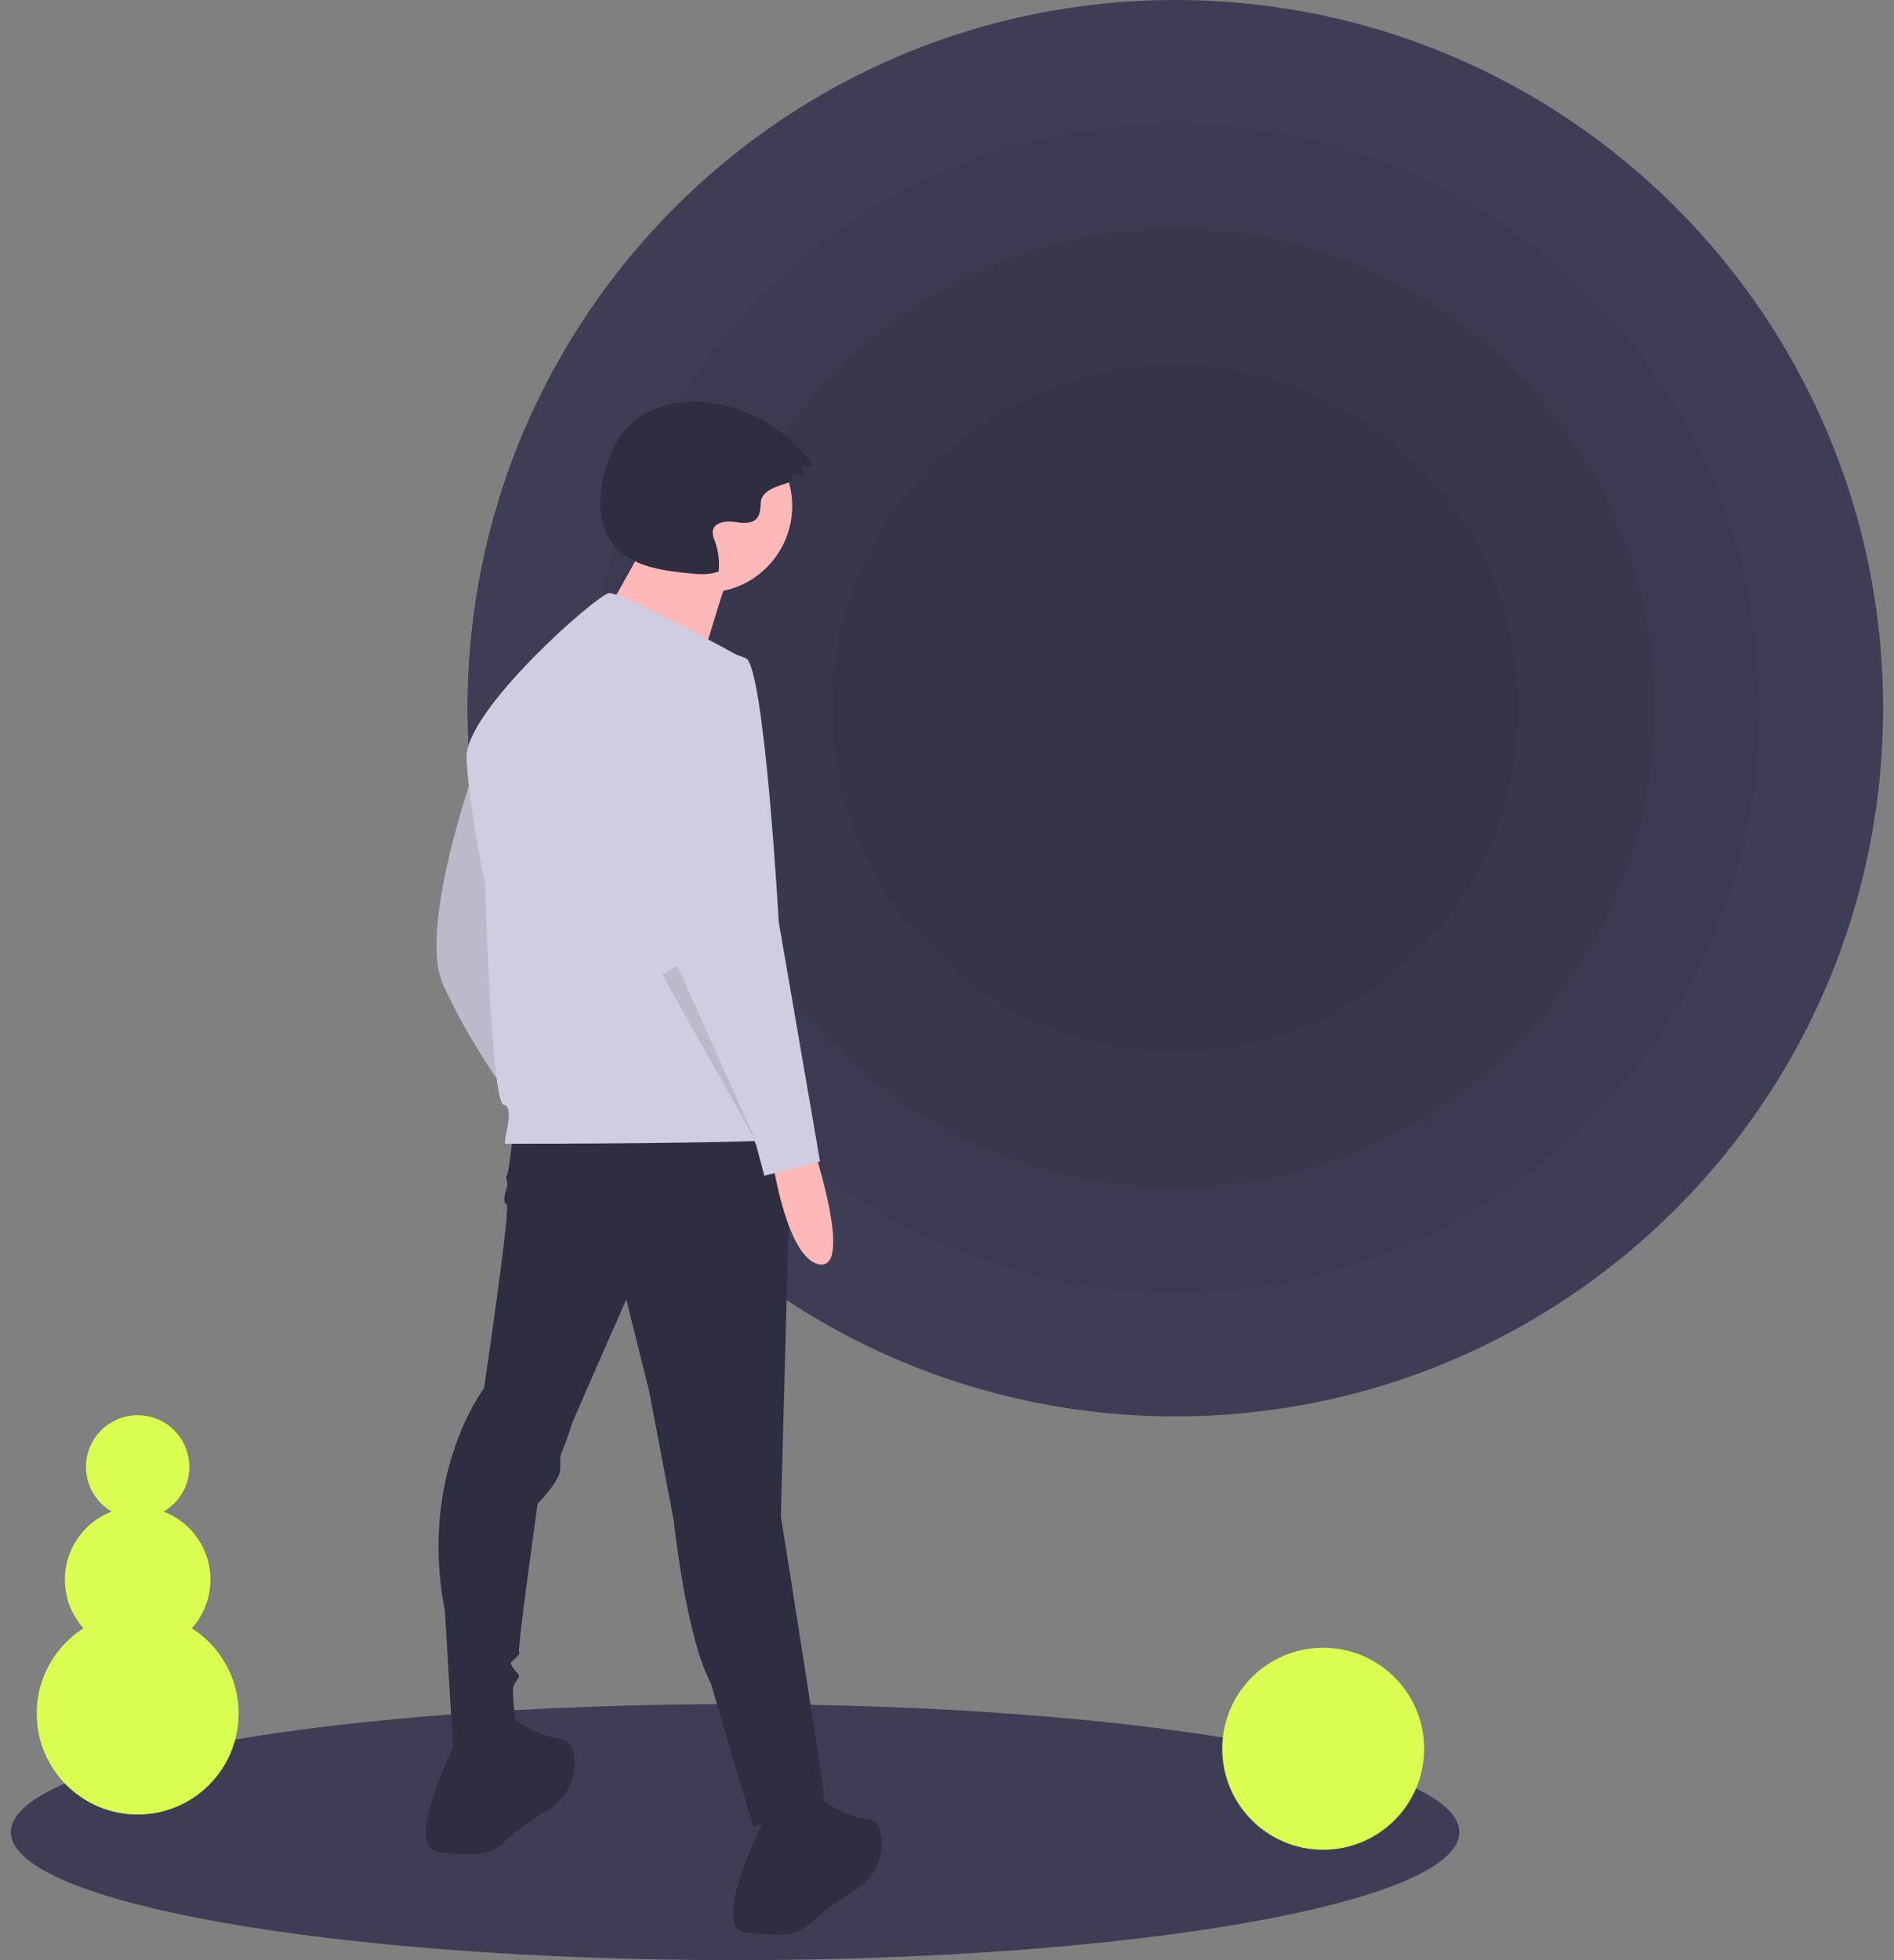 <svg width="87" height="90" viewBox="0 0 87 90" fill="none" xmlns="http://www.w3.org/2000/svg">
<rect x="0" y="0" width="87" height="90" fill="#808080" stroke="none"/>
<path d="M33.767 90C52.141 90 67.035 87.369 67.035 84.122C67.035 80.876 52.141 78.245 33.767 78.245C15.394 78.245 0.5 80.876 0.5 84.122C0.5 87.369 15.394 90 33.767 90Z" fill="#3F3D56"/>
<path d="M53.987 65.033C71.944 65.033 86.5 50.475 86.5 32.517C86.5 14.558 71.944 0 53.987 0C36.031 0 21.474 14.558 21.474 32.517C21.474 50.475 36.031 65.033 53.987 65.033Z" fill="#3F3D56"/>
<path opacity="0.05" d="M53.987 59.36C68.81 59.36 80.827 47.341 80.827 32.516C80.827 17.691 68.81 5.673 53.987 5.673C39.163 5.673 27.146 17.691 27.146 32.516C27.146 47.341 39.163 59.36 53.987 59.36Z" fill="black"/>
<path opacity="0.05" d="M53.987 54.517C66.136 54.517 75.985 44.667 75.985 32.517C75.985 20.366 66.136 10.516 53.987 10.516C41.838 10.516 31.989 20.366 31.989 32.517C31.989 44.667 41.838 54.517 53.987 54.517Z" fill="black"/>
<path opacity="0.05" d="M53.987 48.291C62.697 48.291 69.759 41.228 69.759 32.517C69.759 23.805 62.697 16.743 53.987 16.743C45.276 16.743 38.215 23.805 38.215 32.517C38.215 41.228 45.276 48.291 53.987 48.291Z" fill="black"/>
<path d="M21.762 35.426C21.762 35.426 19.206 42.622 20.342 45.179C21.478 47.735 23.276 50.197 23.276 50.197C23.276 50.197 22.614 35.9 21.762 35.426Z" fill="#D0CDE1"/>
<path opacity="0.1" d="M21.762 35.426C21.762 35.426 19.206 42.622 20.342 45.179C21.478 47.735 23.276 50.197 23.276 50.197C23.276 50.197 22.614 35.9 21.762 35.426Z" fill="black"/>
<path d="M23.561 52.091C23.561 52.091 23.371 53.89 23.277 53.984C23.182 54.079 23.371 54.268 23.277 54.553C23.182 54.837 23.087 55.215 23.277 55.31C23.466 55.405 22.235 63.737 22.235 63.737C22.235 63.737 19.206 67.713 20.436 73.963L20.815 80.306C20.815 80.306 23.75 80.496 23.75 79.454C23.75 79.454 23.561 78.223 23.561 77.655C23.561 77.087 24.034 77.087 23.75 76.803C23.466 76.519 23.466 76.33 23.466 76.33C23.466 76.33 23.939 75.951 23.845 75.856C23.75 75.761 24.697 69.039 24.697 69.039C24.697 69.039 25.738 67.998 25.738 67.429V66.861C25.738 66.861 26.212 65.63 26.212 65.536C26.212 65.441 28.768 59.665 28.768 59.665L29.809 63.831L30.945 69.796C30.945 69.796 31.513 75.193 32.649 77.276C32.649 77.276 34.637 84.094 34.637 83.904C34.637 83.715 37.951 83.242 37.856 82.389C37.762 81.537 35.868 69.607 35.868 69.607L36.342 51.901L23.561 52.091Z" fill="#2F2E41"/>
<path d="M21.005 79.833C21.005 79.833 18.449 84.851 20.153 85.041C21.857 85.23 22.52 85.23 23.277 84.472C23.691 84.058 24.53 83.503 25.205 83.084C25.605 82.84 25.928 82.488 26.137 82.069C26.346 81.65 26.433 81.18 26.388 80.713C26.338 80.25 26.165 79.868 25.739 79.833C24.602 79.738 23.277 78.697 23.277 78.697L21.005 79.833Z" fill="#2F2E41"/>
<path d="M35.11 83.525C35.11 83.525 32.554 88.544 34.258 88.733C35.962 88.922 36.625 88.922 37.383 88.165C37.797 87.751 38.635 87.195 39.31 86.776C39.71 86.532 40.033 86.181 40.243 85.761C40.452 85.342 40.539 84.872 40.493 84.406C40.443 83.943 40.27 83.561 39.844 83.525C38.708 83.431 37.383 82.389 37.383 82.389L35.11 83.525Z" fill="#2F2E41"/>
<path d="M32.409 27.214C34.607 27.214 36.389 25.432 36.389 23.234C36.389 21.036 34.607 19.254 32.409 19.254C30.211 19.254 28.429 21.036 28.429 23.234C28.429 25.432 30.211 27.214 32.409 27.214Z" fill="#FFB8B8"/>
<path d="M29.851 24.542C29.851 24.542 27.009 29.773 26.781 29.773C26.554 29.773 31.898 31.479 31.898 31.479C31.898 31.479 33.376 26.475 33.603 26.02L29.851 24.542Z" fill="#FFB8B8"/>
<path d="M34.211 30.266C34.211 30.266 28.531 27.142 27.963 27.236C27.395 27.331 21.336 32.633 21.43 34.811C21.525 36.989 22.283 40.587 22.283 40.587C22.283 40.587 22.567 50.623 23.135 50.718C23.703 50.813 23.04 52.517 23.229 52.517C23.419 52.517 36.483 52.517 36.578 52.233C36.673 51.949 34.211 30.266 34.211 30.266Z" fill="#D0CDE1"/>
<path d="M37.383 52.753C37.383 52.753 39.182 58.245 37.667 58.056C36.153 57.866 35.49 53.322 35.49 53.322L37.383 52.753Z" fill="#FFB8B8"/>
<path d="M32.554 29.935C32.554 29.935 29.052 30.692 29.62 35.427C30.188 40.161 31.229 44.895 31.229 44.895L34.732 52.564L35.111 53.984L37.667 53.322L35.773 42.339C35.773 42.339 35.111 30.598 34.259 30.219C33.721 29.99 33.137 29.893 32.554 29.935Z" fill="#D0CDE1"/>
<path opacity="0.1" d="M30.425 44.753L34.78 52.517L31.11 44.335L30.425 44.753Z" fill="black"/>
<path d="M36.372 22.062L36.385 21.758L36.99 21.909C36.983 21.811 36.956 21.716 36.909 21.63C36.862 21.544 36.797 21.469 36.719 21.411L37.363 21.375C36.822 20.606 36.132 19.955 35.332 19.461C34.533 18.967 33.642 18.64 32.713 18.5C31.319 18.298 29.767 18.591 28.811 19.625C28.347 20.127 28.056 20.765 27.849 21.416C27.467 22.615 27.389 24.045 28.185 25.02C28.994 26.01 30.407 26.204 31.68 26.327C32.128 26.37 32.597 26.41 33.012 26.236C33.058 25.76 32.997 25.28 32.834 24.83C32.766 24.691 32.733 24.537 32.739 24.382C32.796 24.004 33.301 23.908 33.68 23.959C34.06 24.011 34.516 24.089 34.765 23.798C34.937 23.598 34.927 23.307 34.95 23.044C35.011 22.328 36.365 22.212 36.372 22.062Z" fill="#2F2E41"/>
<path d="M60.78 84.931C63.341 84.931 65.417 82.855 65.417 80.294C65.417 77.733 63.341 75.656 60.78 75.656C58.219 75.656 56.143 77.733 56.143 80.294C56.143 82.855 58.219 84.931 60.78 84.931Z" fill="#D9FE51"/>
<path d="M6.323 83.314C8.884 83.314 10.96 81.237 10.96 78.676C10.96 76.115 8.884 74.039 6.323 74.039C3.762 74.039 1.686 76.115 1.686 78.676C1.686 81.237 3.762 83.314 6.323 83.314Z" fill="#D9FE51"/>
<path d="M6.323 75.872C8.169 75.872 9.666 74.375 9.666 72.528C9.666 70.682 8.169 69.185 6.323 69.185C4.477 69.185 2.98 70.682 2.98 72.528C2.98 74.375 4.477 75.872 6.323 75.872Z" fill="#D9FE51"/>
<path d="M6.323 69.724C7.634 69.724 8.696 68.662 8.696 67.352C8.696 66.041 7.634 64.979 6.323 64.979C5.013 64.979 3.951 66.041 3.951 67.352C3.951 68.662 5.013 69.724 6.323 69.724Z" fill="#D9FE51"/>
</svg>
